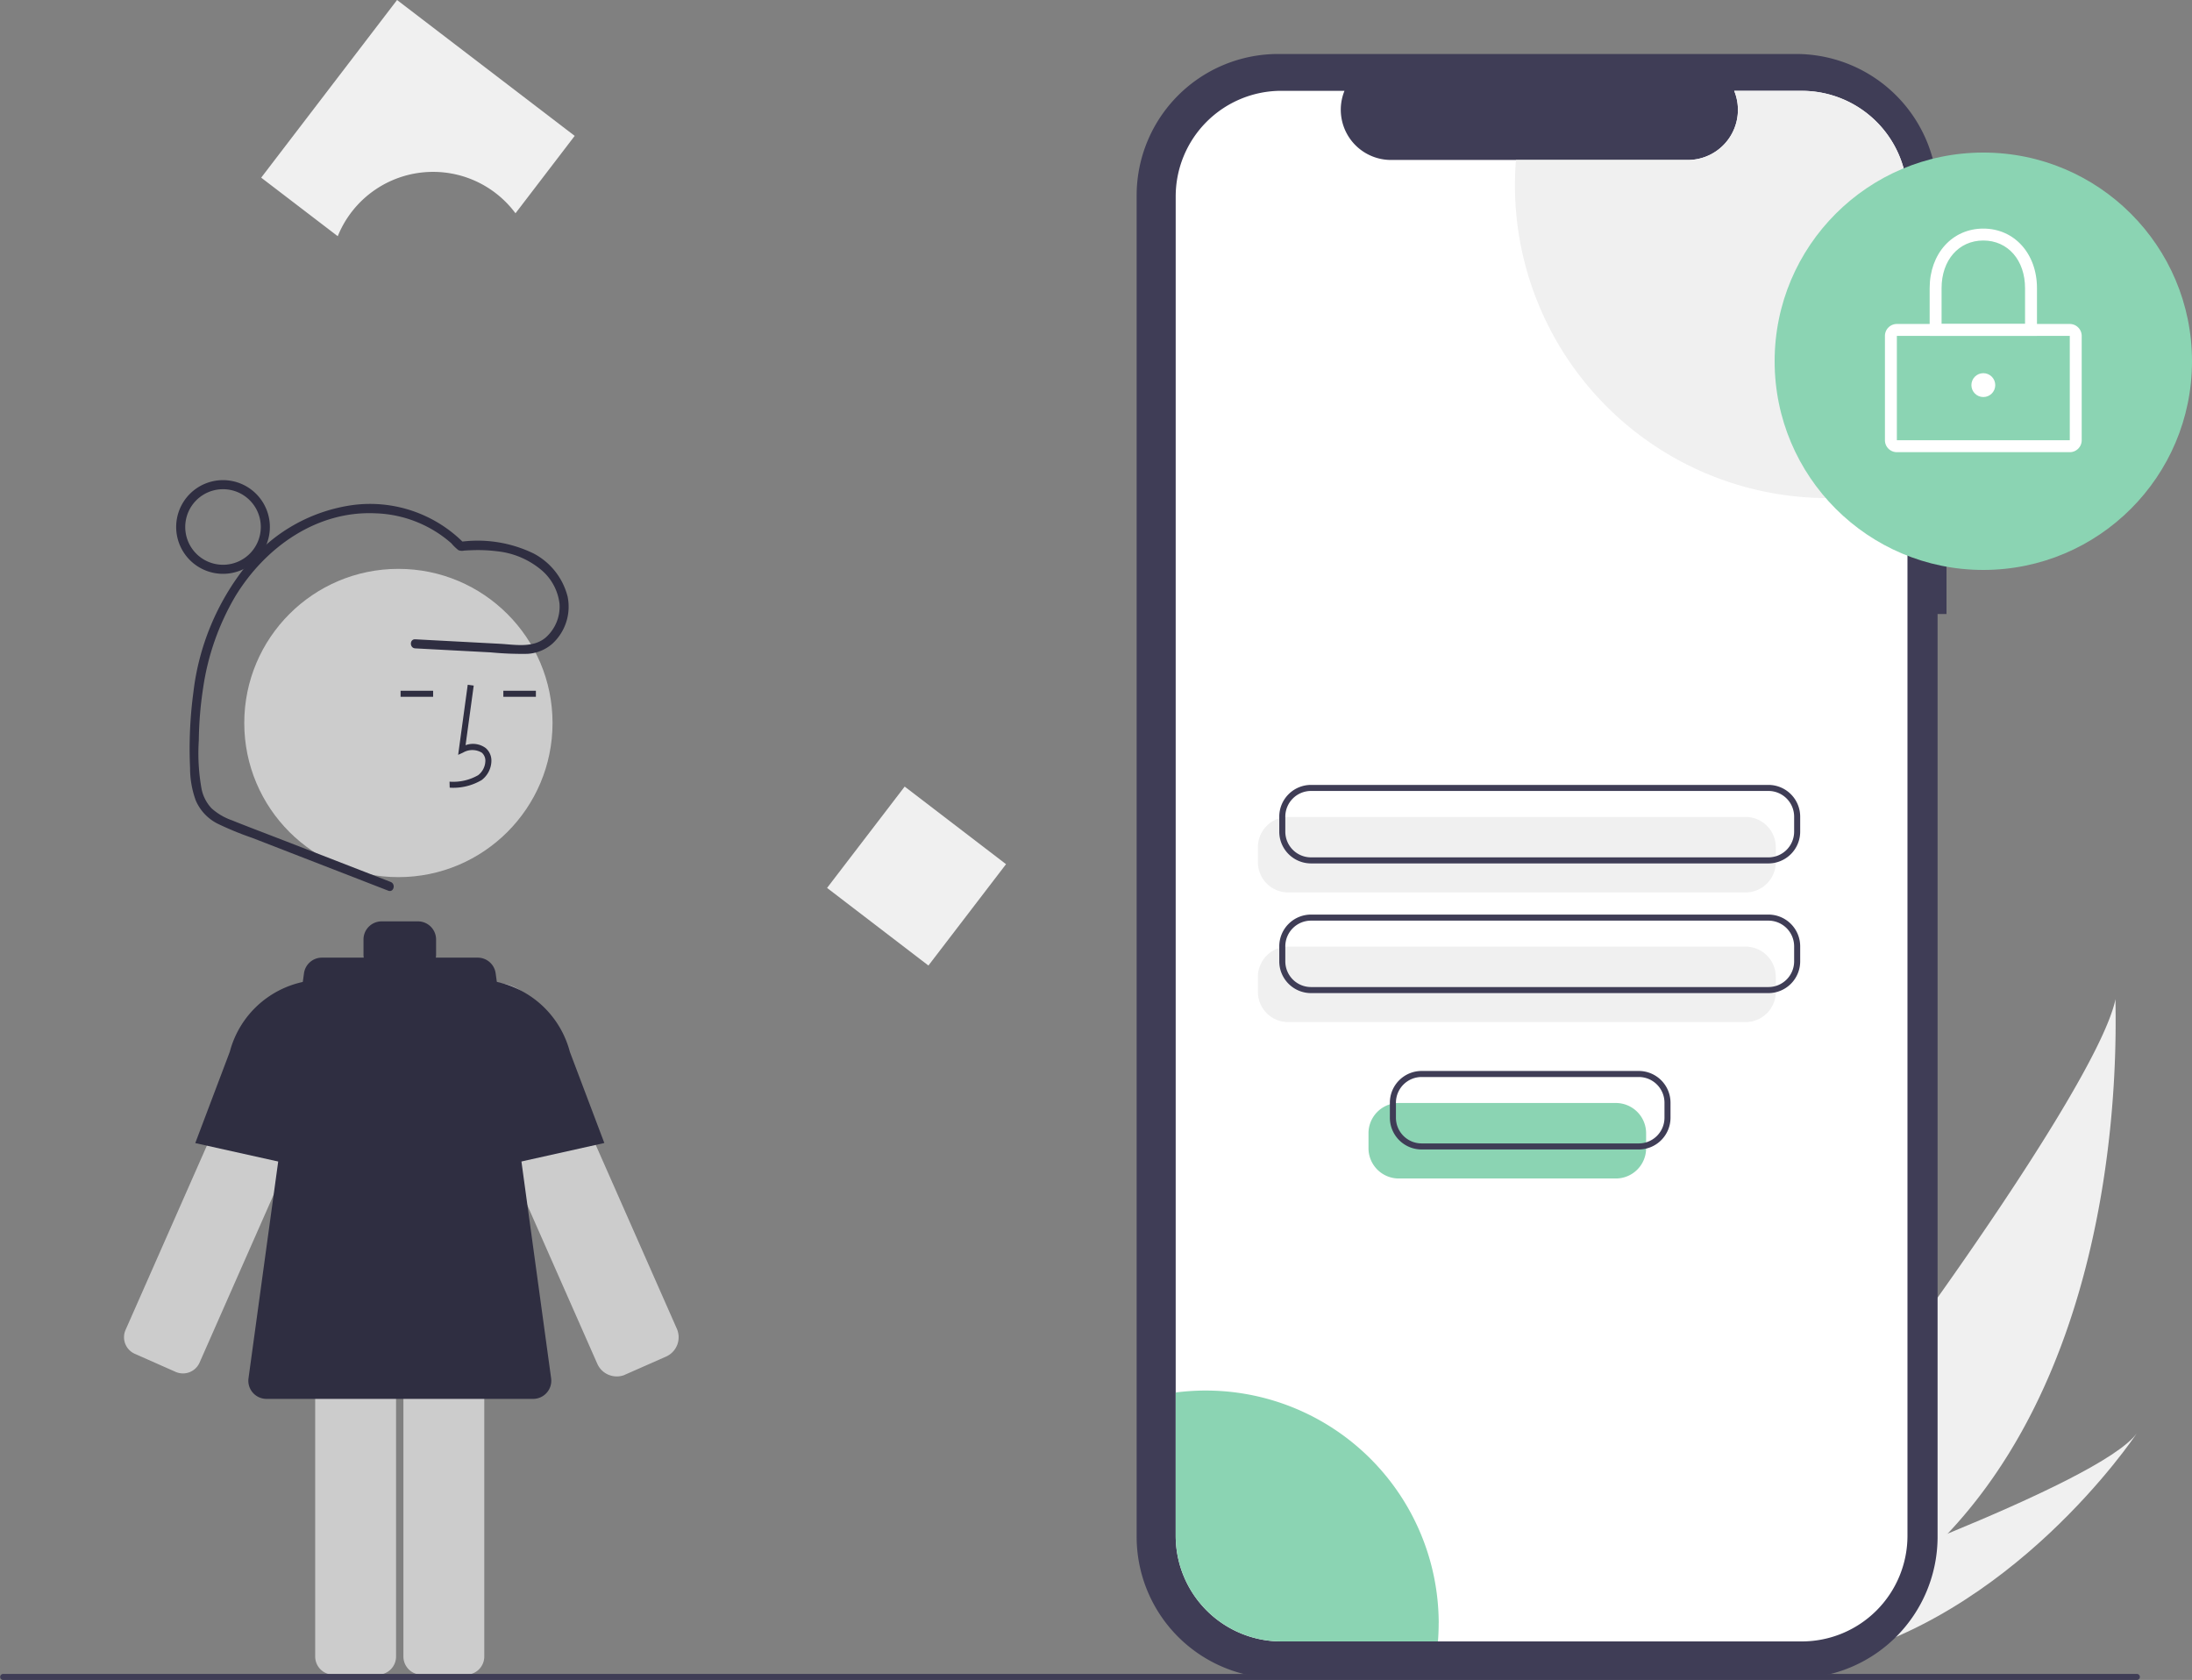 <svg xmlns="http://www.w3.org/2000/svg" width="199.188" height="152.654" viewBox="0 0 199.188 152.654">
  <rect x="0" y="0" width="199.188" height="152.654" fill="#808080" stroke="none"/>
  <g id="Group_20390" data-name="Group 20390" transform="translate(-621.078 -372.729)">
    <g id="undraw_Mobile_login_re_9ntv" transform="translate(621.078 372.729)">
      <path id="Path_133" data-name="Path 133" d="M836.044,551.144a58.142,58.142,0,0,1-12.687,10.235c-.107.066-.217.128-.327.192l-7.59-6.718c.08-.074.168-.157.263-.249,5.656-5.37,33.732-42.918,35.6-52.061C851.178,503.305,852.995,533.178,836.044,551.144Z" transform="translate(-659.058 -411.787)" fill="#f0f0f0"/>
      <path id="Path_134" data-name="Path 134" d="M833.409,666.943c-.143.034-.289.066-.436.1L827.279,662l.39-.136c2.443-.865,9.72-3.477,16.962-6.451,7.781-3.2,15.525-6.811,17.191-9.125C861.464,646.823,850.459,663.13,833.409,666.943Z" transform="translate(-667.646 -516.054)" fill="#f0f0f0"/>
      <path id="Path_17768" data-name="Path 17768" d="M695.7,225.007h-.811V202.791a12.858,12.858,0,0,0-12.858-12.858H634.964a12.858,12.858,0,0,0-12.858,12.858V324.666a12.858,12.858,0,0,0,12.858,12.858h47.066a12.858,12.858,0,0,0,12.858-12.858V240.82h.811Z" transform="translate(-518.819 -185.027)" fill="#3f3d56"/>
      <path id="Path_17769" data-name="Path 17769" d="M701.523,211.717v121.7a9.6,9.6,0,0,1-9.6,9.6H644.627a9.6,9.6,0,0,1-9.6-9.6v-121.7a9.6,9.6,0,0,1,9.6-9.6h5.738a4.564,4.564,0,0,0,4.225,6.283h26.963a4.559,4.559,0,0,0,4.225-6.283h6.141A9.6,9.6,0,0,1,701.523,211.717Z" transform="translate(-528.191 -193.865)" fill="#fff"/>
      <path id="Path_17770" data-name="Path 17770" d="M706.543,449.237H664.974a2.749,2.749,0,0,1-2.746-2.746v-1.367a2.749,2.749,0,0,1,2.746-2.746h41.569a2.749,2.749,0,0,1,2.746,2.746v1.367a2.749,2.749,0,0,1-2.746,2.746Z" transform="translate(-547.922 -368.144)" fill="#f0f0f0"/>
      <path id="Path_17771" data-name="Path 17771" d="M706.543,492.144H664.974a2.749,2.749,0,0,1-2.746-2.746v-1.367a2.749,2.749,0,0,1,2.746-2.746h41.569a2.75,2.75,0,0,1,2.746,2.746V489.4A2.749,2.749,0,0,1,706.543,492.144Z" transform="translate(-547.922 -399.268)" fill="#f0f0f0"/>
      <path id="Path_17772" data-name="Path 17772" d="M713.752,438.915H672.183a2.887,2.887,0,0,1-2.883-2.884v-1.367a2.887,2.887,0,0,1,2.883-2.883h41.569a2.887,2.887,0,0,1,2.884,2.883v1.367A2.887,2.887,0,0,1,713.752,438.915Zm-41.569-6.585a2.337,2.337,0,0,0-2.334,2.334v1.367a2.337,2.337,0,0,0,2.334,2.334h41.569a2.337,2.337,0,0,0,2.334-2.334v-1.367a2.337,2.337,0,0,0-2.334-2.334Z" transform="translate(-553.052 -360.458)" fill="#3f3d56"/>
      <path id="Path_17773" data-name="Path 17773" d="M713.752,481.823H672.183a2.887,2.887,0,0,1-2.883-2.884v-1.367a2.887,2.887,0,0,1,2.883-2.884h41.569a2.887,2.887,0,0,1,2.884,2.884v1.367A2.887,2.887,0,0,1,713.752,481.823Zm-41.569-6.585a2.337,2.337,0,0,0-2.334,2.334v1.367a2.337,2.337,0,0,0,2.334,2.334h41.569a2.337,2.337,0,0,0,2.334-2.334v-1.367a2.337,2.337,0,0,0-2.334-2.334Z" transform="translate(-553.052 -391.582)" fill="#3f3d56"/>
      <path id="Path_17774" data-name="Path 17774" d="M782.949,211.717v26.471a28.434,28.434,0,0,1-35.669-27.483q0-1.164.094-2.3h15.606a4.559,4.559,0,0,0,4.225-6.283h6.141A9.6,9.6,0,0,1,782.949,211.717Z" transform="translate(-609.617 -193.865)" fill="#f0f0f0"/>
      <path id="Path_17775" data-name="Path 17775" d="M658.923,653.314c0,.558-.021,1.109-.066,1.653h-14.23a9.6,9.6,0,0,1-9.6-9.6V632.35a21.166,21.166,0,0,1,23.9,20.964Z" transform="translate(-528.191 -505.817)" fill="#8bd4b3"/>
      <path id="Path_17776" data-name="Path 17776" d="M291.729,533.4a1.65,1.65,0,0,0,2.173-.842L306.721,503.5a3.674,3.674,0,0,0-4.69-4.909h0a3.625,3.625,0,0,0-1.854,1.587,3.765,3.765,0,0,0-.18.355l-12.819,29.053a1.648,1.648,0,0,0,.842,2.173Z" transform="translate(-275.768 -408.74)" fill="#ccc"/>
      <path id="Path_17777" data-name="Path 17777" d="M323.3,513.912l-12.68-2.818,3.138-8.3a8.774,8.774,0,0,1,9.419-6.489l.122.014Z" transform="translate(-292.876 -407.224)" fill="#2f2e41"/>
      <path id="Path_17778" data-name="Path 17778" d="M410.655,533.085a1.93,1.93,0,0,1-1.761-1.147l-12.819-29.054a3.949,3.949,0,0,1,7.033-3.569h0a3.991,3.991,0,0,1,.193.381L416.12,528.75a1.922,1.922,0,0,1-.983,2.535l-3.834,1.692,0,0A1.908,1.908,0,0,1,410.655,533.085Z" transform="translate(-354.616 -408.013)" fill="#ccc"/>
      <path id="Path_17779" data-name="Path 17779" d="M381.133,591.169a1.649,1.649,0,0,0-1.648,1.648V626.6a1.65,1.65,0,0,0,1.648,1.648h4.053a1.65,1.65,0,0,0,1.648-1.648V592.817a1.649,1.649,0,0,0-1.648-1.648Z" transform="translate(-342.827 -476.074)" fill="#ccc"/>
      <path id="Path_17780" data-name="Path 17780" d="M351.941,591.169a1.65,1.65,0,0,0-1.648,1.648V626.6a1.65,1.65,0,0,0,1.648,1.648h4.053a1.65,1.65,0,0,0,1.648-1.648V592.817a1.649,1.649,0,0,0-1.648-1.648Z" transform="translate(-321.652 -476.074)" fill="#ccc"/>
      <ellipse id="Ellipse_3214" data-name="Ellipse 3214" cx="14.006" cy="14.006" rx="14.006" ry="14.006" transform="translate(22.197 51.691)" fill="#ccc"/>
      <path id="Path_17781" data-name="Path 17781" d="M394.76,408a5.052,5.052,0,0,0,2.908-.693,2.233,2.233,0,0,0,.879-1.668,1.5,1.5,0,0,0-.511-1.234,1.939,1.939,0,0,0-1.834-.264l.741-5.417-.544-.075-.871,6.369.454-.209a1.663,1.663,0,0,1,1.7.015.965.965,0,0,1,.317.8,1.688,1.688,0,0,1-.654,1.243,4.543,4.543,0,0,1-2.6.587Z" transform="translate(-353.896 -336.427)" fill="#2f2e41"/>
      <rect id="Rectangle_17538" data-name="Rectangle 17538" width="2.958" height="0.549" transform="translate(45.739 62.767)" fill="#2f2e41"/>
      <rect id="Rectangle_17539" data-name="Rectangle 17539" width="2.958" height="0.549" transform="translate(36.401 62.767)" fill="#2f2e41"/>
      <path id="Path_17782" data-name="Path 17782" d="M355.688,518.452l-5.041-36.8a1.648,1.648,0,0,0-1.633-1.424h-3.805a1.653,1.653,0,0,0,.025-.275v-1.373a1.648,1.648,0,0,0-1.648-1.648h-3.3a1.648,1.648,0,0,0-1.648,1.648v1.373a1.648,1.648,0,0,0,.025.275h-3.8a1.648,1.648,0,0,0-1.633,1.424l-5.041,36.8a1.648,1.648,0,0,0,1.632,1.871h24.234a1.648,1.648,0,0,0,1.632-1.871Z" transform="translate(-305.607 -393.21)" fill="#2f2e41"/>
      <path id="Path_17783" data-name="Path 17783" d="M399.795,513.913v-17.6l.122-.014a8.777,8.777,0,0,1,9.424,6.5l3.134,8.288Z" transform="translate(-357.559 -407.225)" fill="#2f2e41"/>
      <path id="Path_17784" data-name="Path 17784" d="M327.014,373.194l-9.687-3.76c-1.584-.615-3.177-1.211-4.753-1.847a5.418,5.418,0,0,1-1.829-1.078,3.6,3.6,0,0,1-.912-1.765,18.185,18.185,0,0,1-.251-4.422,33.7,33.7,0,0,1,.39-4.735,22.873,22.873,0,0,1,2.925-8.343c2.717-4.458,7.4-7.811,12.782-7.544a10.945,10.945,0,0,1,6.852,2.723,4.326,4.326,0,0,0,.647.627.9.9,0,0,0,.515.035q.339-.022.679-.033a14.021,14.021,0,0,1,2.352.1,7.449,7.449,0,0,1,3.881,1.611,4.732,4.732,0,0,1,1.756,3.169,3.751,3.751,0,0,1-1.267,3.062c-1.156.974-2.8.632-4.191.558l-5.079-.269-2.573-.136c-.53-.028-.528.8,0,.824l6.839.362a29.894,29.894,0,0,0,3.332.135,3.728,3.728,0,0,0,2.289-.921,4.567,4.567,0,0,0,1.383-4.284,6.124,6.124,0,0,0-3.078-3.909,11.662,11.662,0,0,0-6.63-1.07l.291.121a12.005,12.005,0,0,0-10.054-3.464,15.046,15.046,0,0,0-9.723,5.5,22.64,22.64,0,0,0-4.813,11.542,38.394,38.394,0,0,0-.3,6.833,8.608,8.608,0,0,0,.509,2.952,4.226,4.226,0,0,0,1.984,2.127,28.4,28.4,0,0,0,3.149,1.294L318,370.575l7.011,2.721,1.785.693c.495.192.709-.6.219-.794Z" transform="translate(-291.516 -293.055)" fill="#2f2e41"/>
      <path id="Path_17785" data-name="Path 17785" d="M308.552,339.447a4.257,4.257,0,1,1,4.257-4.257A4.257,4.257,0,0,1,308.552,339.447Zm0-7.689a3.433,3.433,0,1,0,3.433,3.433A3.433,3.433,0,0,0,308.552,331.758Z" transform="translate(-288.286 -287.305)" fill="#2f2e41"/>
      <rect id="Rectangle_17540" data-name="Rectangle 17540" width="11.599" height="11.599" transform="matrix(0.794, 0.608, -0.608, 0.794, 82.209, 71.474)" fill="#f0f0f0"/>
      <path id="Path_17786" data-name="Path 17786" d="M348.045,187.684a9.323,9.323,0,0,1,7.491,3.763l5.38-7.034-16.142-12.346-12.346,16.142,6.957,5.321A9.338,9.338,0,0,1,348.045,187.684Z" transform="translate(-308.693 -172.066)" fill="#f0f0f0"/>
      <path id="Path_17787" data-name="Path 17787" d="M440.159,726.483H246.275a.275.275,0,0,1,0-.549H440.159a.275.275,0,1,1,0,.549Z" transform="translate(-246 -573.829)" fill="#3f3d56"/>
      <path id="Path_17788" data-name="Path 17788" d="M721.306,543.885H701.571a2.749,2.749,0,0,1-2.746-2.746v-1.367a2.749,2.749,0,0,1,2.746-2.746h19.735a2.749,2.749,0,0,1,2.746,2.746v1.367A2.749,2.749,0,0,1,721.306,543.885Z" transform="translate(-574.469 -436.799)" fill="#8bd4b3"/>
      <path id="Path_17789" data-name="Path 17789" d="M728.516,533.563H708.78a2.887,2.887,0,0,1-2.884-2.883v-1.367a2.887,2.887,0,0,1,2.884-2.884h19.735a2.887,2.887,0,0,1,2.883,2.884v1.367A2.887,2.887,0,0,1,728.516,533.563Zm-19.735-6.585a2.337,2.337,0,0,0-2.334,2.334v1.367a2.337,2.337,0,0,0,2.334,2.334h19.735a2.337,2.337,0,0,0,2.334-2.334v-1.367a2.337,2.337,0,0,0-2.334-2.334Z" transform="translate(-579.598 -429.113)" fill="#3f3d56"/>
    </g>
    <g id="Group_20389" data-name="Group 20389" transform="translate(782.34 386.592)">
      <ellipse id="Ellipse_3217" data-name="Ellipse 3217" cx="18.963" cy="18.963" rx="18.963" ry="18.963" transform="translate(0)" fill="#8bd4b3"/>
      <path id="Path_17797" data-name="Path 17797" d="M891.153,249.341H875.441a1.085,1.085,0,0,1-1.084-1.084v-9.481a1.085,1.085,0,0,1,1.084-1.084h15.712a1.085,1.085,0,0,1,1.084,1.084v9.481A1.085,1.085,0,0,1,891.153,249.341Zm-15.712-10.565v9.481h15.713v-9.481Z" transform="translate(-864.334 -222.116)" fill="#fff"/>
      <path id="Path_17798" data-name="Path 17798" d="M900.69,212.073h-9.752v-4.334c0-3.139,2.051-5.418,4.876-5.418s4.876,2.279,4.876,5.418Zm-8.669-1.084h7.585v-3.251c0-2.552-1.559-4.334-3.792-4.334s-3.793,1.782-3.793,4.334Z" transform="translate(-876.851 -195.413)" fill="#fff"/>
    </g>
    <ellipse id="Ellipse_3229" data-name="Ellipse 3229" cx="1.084" cy="1.084" rx="1.084" ry="1.084" transform="translate(800.22 406.639)" fill="#fff"/>
  </g>
</svg>
